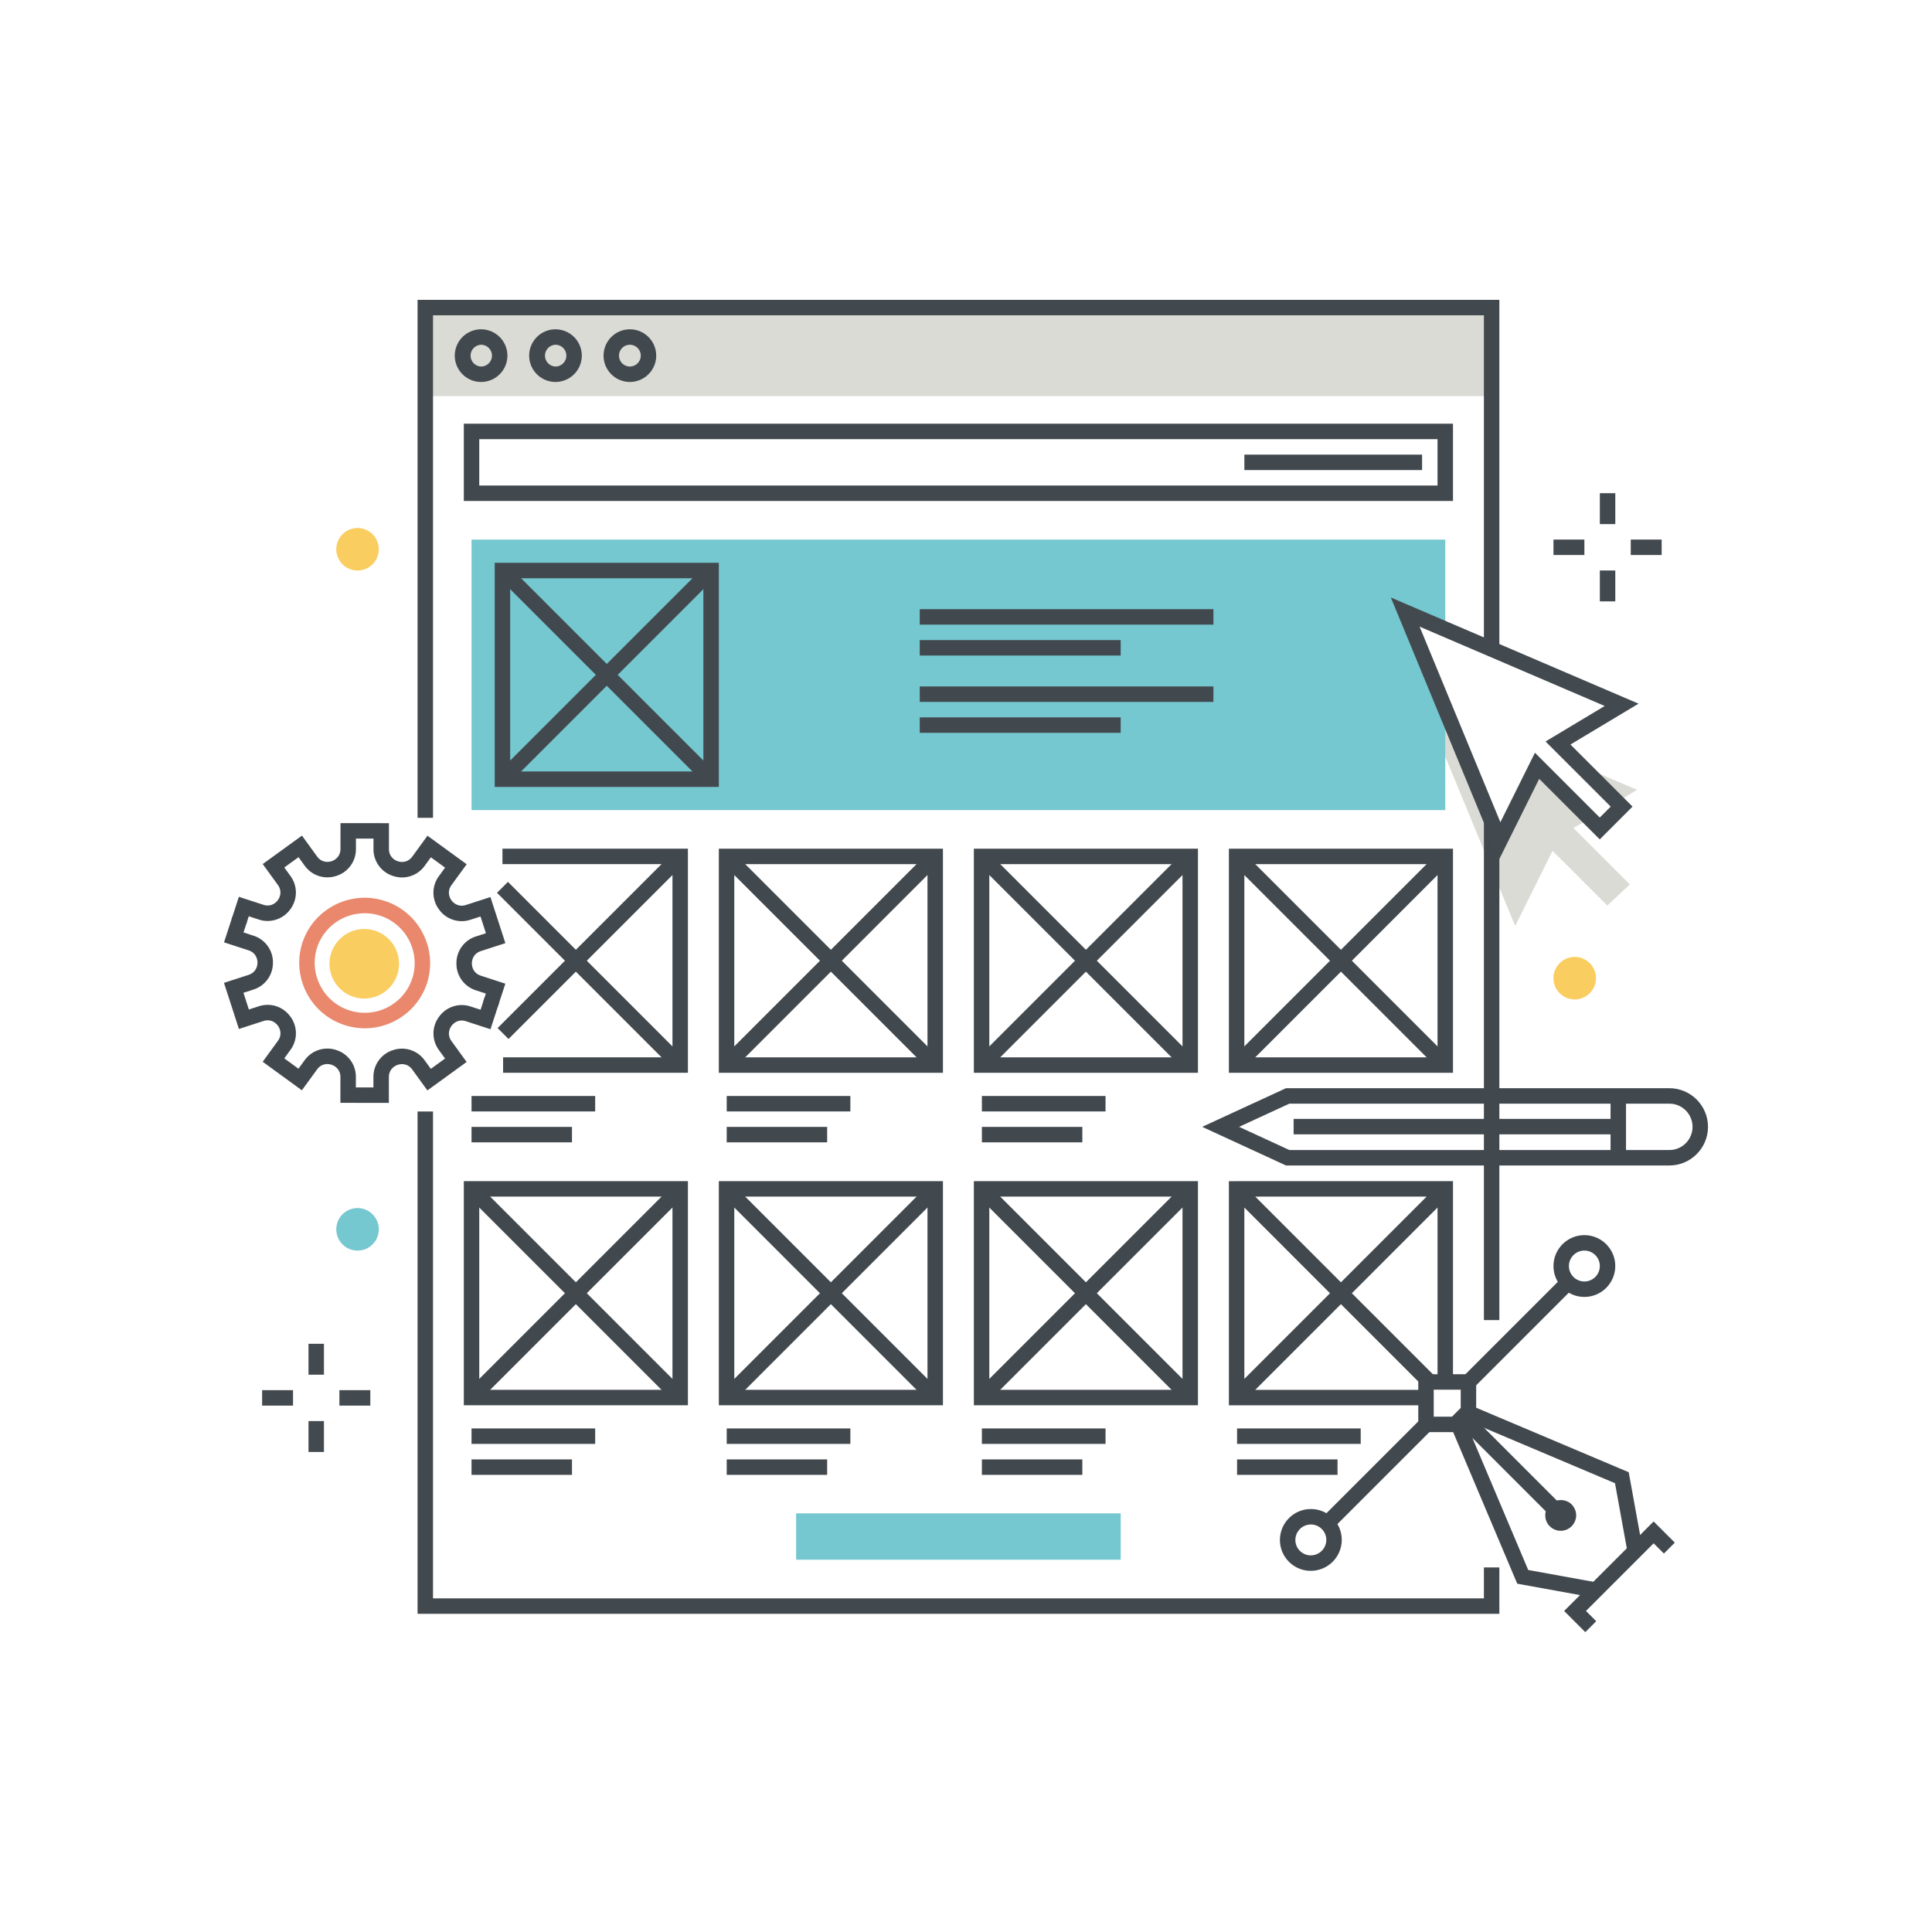 <?xml version="1.0" encoding="utf-8"?><svg xmlns="http://www.w3.org/2000/svg" width="250" height="250" viewBox="0 0 250 250"><g fill="none" fill-rule="evenodd"><path fill="#DBDBD5" d="M204.547 99.086l4.687 4.687 2.603-1.562-7.29-3.125M205.698 105.894l-6.801-6.801-4.833 9.721-7.136-17.279-3.091-1.324 12.228 29.61 4.833-9.721 7.081 7.08 2.923-2.733-7.297-7.297 2.093-1.256"/><path fill="#75C7D0" d="M181.836 79.204l5.18 2.22V69.825h-126v34.999h126V91.748l-5.18-12.544"/><path fill="#42494E" d="M166.844 148.813h49.172c1.654 0 3-1.346 3-3s-1.346-3-3-3h-49.172l-6.505 3 6.505 3zm49.172 2h-49.61l-10.843-5 10.843-5h49.61c2.756 0 5 2.243 5 5s-2.244 5-5 5z"/><path fill="#42494E" d="M208.406 149.813h2v-7.599h-2z"/><path fill="#42494E" d="M167.394 146.784h42.012v-2h-42.012z"/><path fill="#DBDBD5" d="M55.016 51.26H193V39.821H55.016z"/><path fill="#42494E" d="M194.016 208.825H54.032v-65h2v63h135.984v-4h2v6M62.252 44.612a1.408 1.408 0 0 0 0 2.814c.776 0 1.407-.631 1.407-1.407s-.631-1.407-1.407-1.407zm0 4.814a3.41 3.41 0 0 1-3.406-3.407 3.41 3.41 0 0 1 3.406-3.407 3.411 3.411 0 0 1 3.407 3.407 3.411 3.411 0 0 1-3.407 3.407zm9.627-4.814a1.408 1.408 0 0 0 0 2.814c.776 0 1.407-.631 1.407-1.407s-.631-1.407-1.407-1.407zm0 4.814a3.41 3.41 0 0 1-3.406-3.407 3.41 3.41 0 0 1 3.406-3.407 3.411 3.411 0 0 1 3.407 3.407 3.411 3.411 0 0 1-3.407 3.407zm9.628-4.814c-.776 0-1.407.631-1.407 1.407s.631 1.407 1.407 1.407 1.407-.631 1.407-1.407-.631-1.407-1.407-1.407zm0 4.814a3.411 3.411 0 0 1-3.407-3.407 3.411 3.411 0 0 1 3.407-3.407 3.412 3.412 0 0 1 3.407 3.407 3.412 3.412 0 0 1-3.407 3.407zM65.802 134.445l-1.414-1.414 22.921-22.921 1.414 1.414-22.921 22.921"/><path fill="#42494E" d="M65.1 138.817v-2h21.916v-25h-22v-2h24v29H65.1"/><path fill="#42494E" d="M87.309 138.524l-22.996-22.996 1.414-1.414 22.996 22.996-1.414 1.414M61.016 143.817h16v-2h-16zM61.016 147.819h12.998v-2H61.016zM95.017 136.817h24.999v-25H95.017v25zm-2 2h28.999v-29H93.017v29z"/><path fill="#42494E" d="M120.309 138.524l-26.999-27 1.414-1.414 26.999 27-1.414 1.414"/><path fill="#42494E" d="M94.724 138.524l-1.414-1.414 26.999-27 1.414 1.414-26.999 27M94.036 143.817h16v-2h-16zM94.036 147.819h12.998v-2H94.036zM128.016 136.817h25v-25h-25v25zm-2 2h29v-29h-29v29z"/><path fill="#42494E" d="M153.309 138.524l-27-27 1.414-1.414 27 27-1.414 1.414"/><path fill="#42494E" d="M127.723 138.524l-1.414-1.414 27-27 1.414 1.414-27 27M127.056 143.817h16v-2h-16zM127.056 147.819h12.998v-2h-12.998zM161.017 136.817h24.999v-25h-24.999v25zm-2 2h28.999v-29h-28.999v29z"/><path fill="#42494E" d="M186.309 138.524l-26.999-27 1.414-1.414 26.999 27-1.414 1.414"/><path fill="#42494E" d="M160.724 138.524l-1.414-1.414 26.999-27 1.414 1.414-26.999 27M62.016 62.825h124v-6h-124v6zm-2 2h128v-10h-128v10zm6 35h25v-25h-25v25zm-2 2h29v-29h-29v29z"/><path fill="#42494E" d="M91.309 101.532l-27-27 1.414-1.414 27 27-1.414 1.414"/><path fill="#42494E" d="M65.723 101.532l-1.414-1.414 27-27 1.414 1.414-27 27M119.016 80.825h38v-2h-38zM119.016 84.825h26v-2h-26zM119.016 90.825h38v-2h-38zM119.016 94.825h26v-2h-26zM161.021 60.825h22.996v-2h-22.996zM62.016 154.843v25h25v-25.001l-25 .001zm-2 27v-29l29-.001v29.001h-29z"/><path fill="#42494E" d="M87.309 181.55l-27-27 1.414-1.414 27 27-1.414 1.414"/><path fill="#42494E" d="M61.723 181.55l-1.414-1.414 27-27.001 1.414 1.414-27 27.001M61.016 186.843h16v-2h-16zM61.016 190.845h12.998v-2H61.016zM95.017 154.843v25h24.999v-25.001l-24.999.001zm-2 27v-29l28.999-.001v29.001H93.017z"/><path fill="#42494E" d="M120.309 181.55l-26.999-27 1.414-1.414 26.999 27-1.414 1.414"/><path fill="#42494E" d="M94.724 181.55l-1.414-1.414 26.999-27.001 1.414 1.414-26.999 27.001M94.036 186.843h16v-2h-16zM94.036 190.845h12.998v-2H94.036zM128.016 154.843v25h25v-25.001l-25 .001zm-2 27v-29l29-.001v29.001h-29z"/><path fill="#42494E" d="M153.309 181.55l-27-27 1.414-1.414 27 27-1.414 1.414"/><path fill="#42494E" d="M127.723 181.55l-1.414-1.414 27-27.001 1.414 1.414-27 27.001M127.056 186.843h16v-2h-16zM127.056 190.845h12.998v-2h-12.998zM161.017 156.257l11.085 11.086-11.085 11.086v-22.172zm23.585-1.415l-11.086 11.087-11.085-11.086 22.171-.001zm1.414 23.587l-11.086-11.086 11.086-11.087v22.173zm-1.492 1.414h-22.093l11.085-11.086 11.008 11.008v-.941h3.492v-25.982l-28.999.001v29h25.507v-2zM160.076 186.843h16v-2h-16zM160.076 190.845h12.998v-2h-12.998z"/><path fill="#75C7D0" d="M103.016 201.825h42v-6h-42z"/><path fill="#42494E" d="M192.016 83.567l2 .857V38.801H54.032v67.024h2V40.801h135.984v42.766M192.016 103.855v66.963h2v-62.12l-2-4.843"/><path fill="#434A4F" d="M183.697 81.089l10.451 25.309 4.473-8.995 8.387 8.387 1.414-1.415-8.431-8.43 7.654-4.592-23.948-10.264zm10.282 30.14l-14.003-33.91 32.052 13.736-8.811 5.287 8.033 8.033-4.242 4.243-7.835-7.834-5.194 10.445z"/><path fill="#42494E" d="M64.441 130.198l-1.901-.62.329-1.011-1.275-.415a3.614 3.614 0 0 1-2.532-3.493 3.614 3.614 0 0 1 2.539-3.488l1.276-.413-.7-2.162-1.276.413a3.615 3.615 0 0 1-4.102-1.337 3.615 3.615 0 0 1 .004-4.314l.79-1.085-1.837-1.337-.789 1.085a3.613 3.613 0 0 1-4.105 1.329 3.617 3.617 0 0 1-2.533-3.493l.002-1.341-2.272-.002-.002 1.34a3.616 3.616 0 0 1-2.539 3.489c-1.542.498-3.152-.026-4.102-1.338l-.788-1.086-1.839 1.334.788 1.086a3.617 3.617 0 0 1-.005 4.315 3.618 3.618 0 0 1-4.104 1.328l-1.276-.415-.329 1.01-1.901-.62.949-2.912 3.177 1.036c.849.277 1.522-.13 1.868-.605.345-.474.526-1.239.001-1.963l-1.961-2.705 5.078-3.682 1.961 2.706c.524.724 1.307.788 1.867.608.558-.181 1.154-.693 1.155-1.587l.004-3.341 6.271.006-.003 3.341c-.001.894.595 1.408 1.152 1.589.558.18 1.342.119 1.869-.605l1.966-2.701 5.071 3.692-1.967 2.701c-.526.723-.346 1.488-.002 1.964.345.474 1.017.882 1.867.608l3.179-1.029 1.931 5.966-3.178 1.03c-.851.276-1.155 1.001-1.155 1.587-.001.587.301 1.312 1.152 1.589l3.177 1.036-.95 2.912"/><path fill="#E9886C" d="M55.237 127.274l-1.901-.62a6.432 6.432 0 0 0-.384-4.941 6.43 6.43 0 0 0-3.766-3.223 6.485 6.485 0 0 0-8.165 4.15l-1.901-.62c1.448-4.444 6.241-6.88 10.686-5.431a8.425 8.425 0 0 1 4.929 4.218 8.417 8.417 0 0 1 .502 6.467"/><path fill="#E9886C" d="M47.21 133.059c-.883 0-1.772-.14-2.636-.422a8.42 8.42 0 0 1-4.929-4.219 8.417 8.417 0 0 1-.502-6.467l1.901.62a6.432 6.432 0 0 0 .384 4.941 6.43 6.43 0 0 0 3.766 3.223c1.644.537 3.4.4 4.941-.383a6.436 6.436 0 0 0 3.223-3.766l1.902.62a8.42 8.42 0 0 1-4.219 4.929 8.43 8.43 0 0 1-3.831.924"/><path fill="#42494E" d="M50.318 142.714l-6.272-.006.004-3.341c.001-.895-.595-1.408-1.153-1.59-.558-.182-1.341-.119-1.867.605l-1.968 2.701-5.069-3.692 1.966-2.701c.527-.724.347-1.489.002-1.963-.344-.475-1.015-.884-1.866-.609l-3.18 1.029-1.931-5.967 3.179-1.029c.851-.276 1.155-1.001 1.155-1.587.001-.587-.301-1.313-1.152-1.59l-3.176-1.036 1.066-3.271 1.901.621-.446 1.369 1.275.416a3.614 3.614 0 0 1 2.532 3.493 3.616 3.616 0 0 1-2.539 3.488l-1.276.413.7 2.161 1.276-.413c1.541-.5 3.15.027 4.102 1.338a3.617 3.617 0 0 1-.005 4.314l-.789 1.084 1.836 1.338.79-1.085a3.614 3.614 0 0 1 4.104-1.329 3.618 3.618 0 0 1 2.533 3.494l-.002 1.341 2.272.002.002-1.341a3.616 3.616 0 0 1 2.539-3.488 3.615 3.615 0 0 1 4.102 1.338l.788 1.086 1.839-1.333-.787-1.086a3.617 3.617 0 0 1 .004-4.315 3.62 3.62 0 0 1 4.105-1.329l1.275.416.495-1.516 1.901.62-1.115 3.418-3.176-1.036c-.849-.277-1.522.13-1.868.604-.345.475-.527 1.24-.002 1.964l1.961 2.705-5.078 3.681-1.961-2.705c-.525-.725-1.309-.791-1.867-.609-.558.181-1.154.693-1.155 1.587l-.004 3.341"/><path fill="#FACD60" d="M51.136 124.713a4 4 0 1 1-8 0 4 4 0 0 1 8 0"/><path fill="#FACD60" d="M47.136 121.213c-1.93 0-3.5 1.57-3.5 3.5s1.57 3.5 3.5 3.5c1.929 0 3.5-1.57 3.5-3.5s-1.571-3.5-3.5-3.5zm0 8a4.505 4.505 0 0 1-4.5-4.5c0-2.482 2.018-4.5 4.5-4.5 2.481 0 4.5 2.018 4.5 4.5 0 2.481-2.019 4.5-4.5 4.5z"/><path fill="#42494E" d="M185.524 183.317h3.493v-3.493h-3.493v3.493zm-2 2h7.493v-7.493h-7.493v7.493z"/><path fill="#42494E" d="M190.742 179.536l-1.414-1.414 13.034-13.034 1.414 1.414-13.034 13.034"/><path fill="#42494E" d="M205.017 161.824c-1.103 0-2 .897-2 2s.897 2 2 2 2-.897 2-2-.897-2-2-2zm0 6c-2.206 0-4-1.794-4-4 0-2.205 1.794-4 4-4 2.205 0 4 1.795 4 4 0 2.206-1.795 4-4 4zM172.275 198.002l-1.414-1.414 13.035-13.034 1.414 1.414-13.035 13.034"/><path fill="#42494E" d="M169.625 197.27h-.002a2.003 2.003 0 0 0-2.001 2c0 .532.207 1.032.584 1.409.377.376.877.584 1.411.584h.003a2.005 2.005 0 0 0 2.001-2c0-.533-.207-1.034-.584-1.409a1.982 1.982 0 0 0-1.412-.584zm-.008 5.993a3.97 3.97 0 0 1-2.825-1.169 3.968 3.968 0 0 1-1.17-2.824v-.001a4.006 4.006 0 0 1 3.999-3.999h.004c1.068 0 2.071.415 2.826 1.168a3.966 3.966 0 0 1 1.17 2.825 4.008 4.008 0 0 1-3.999 4h-.005zM201.246 196.79l-12.714-12.714 1.414-1.414 12.714 12.714-1.414 1.414"/><path fill="#42494E" d="M201.956 198.084c-.53 0-1.04-.209-1.42-.589-.09-.091-.17-.19-.25-.301-.07-.11-.13-.23-.18-.349-.05-.12-.09-.241-.11-.37a2.02 2.02 0 0 1 .54-1.81c.75-.741 2.09-.741 2.83 0 .37.379.59.89.59 1.419 0 .52-.22 1.041-.59 1.411-.37.38-.89.589-1.41.589M205.137 211.199l-2.741-2.741 11.583-11.583 2.741 2.741-1.414 1.414-1.327-1.326-8.754 8.754 1.326 1.327-1.414 1.414"/><path fill="#42494E" d="M206.332 206.744l-10.001-1.815-8.933-21.126 2.231-2.231 21.127 8.933 1.813 10.001-1.967.357-1.622-8.937-18.889-7.987-.326.326 7.987 18.89 8.937 1.621-.357 1.968"/><path fill="#434A4F" d="M207.019 67.819h2v-4h-2zM207.019 77.819h2v-4h-2zM211.019 71.819h4v-2h-4zM201.019 71.819h4v-2h-4zM39.919 177.885h2v-4h-2zM39.919 187.885h2v-4h-2zM43.919 181.885h4v-2h-4zM33.919 181.885h4v-2h-4z"/><path fill="#FACD60" d="M203.766 129.325a2.75 2.75 0 1 1 0-5.5 2.75 2.75 0 0 1 0 5.5m-157.5-55.5a2.75 2.75 0 1 1 0-5.5 2.75 2.75 0 0 1 0 5.5"/><path fill="#75C7D0" d="M46.266 161.825a2.75 2.75 0 1 1 0-5.5 2.75 2.75 0 0 1 0 5.5"/></g></svg>